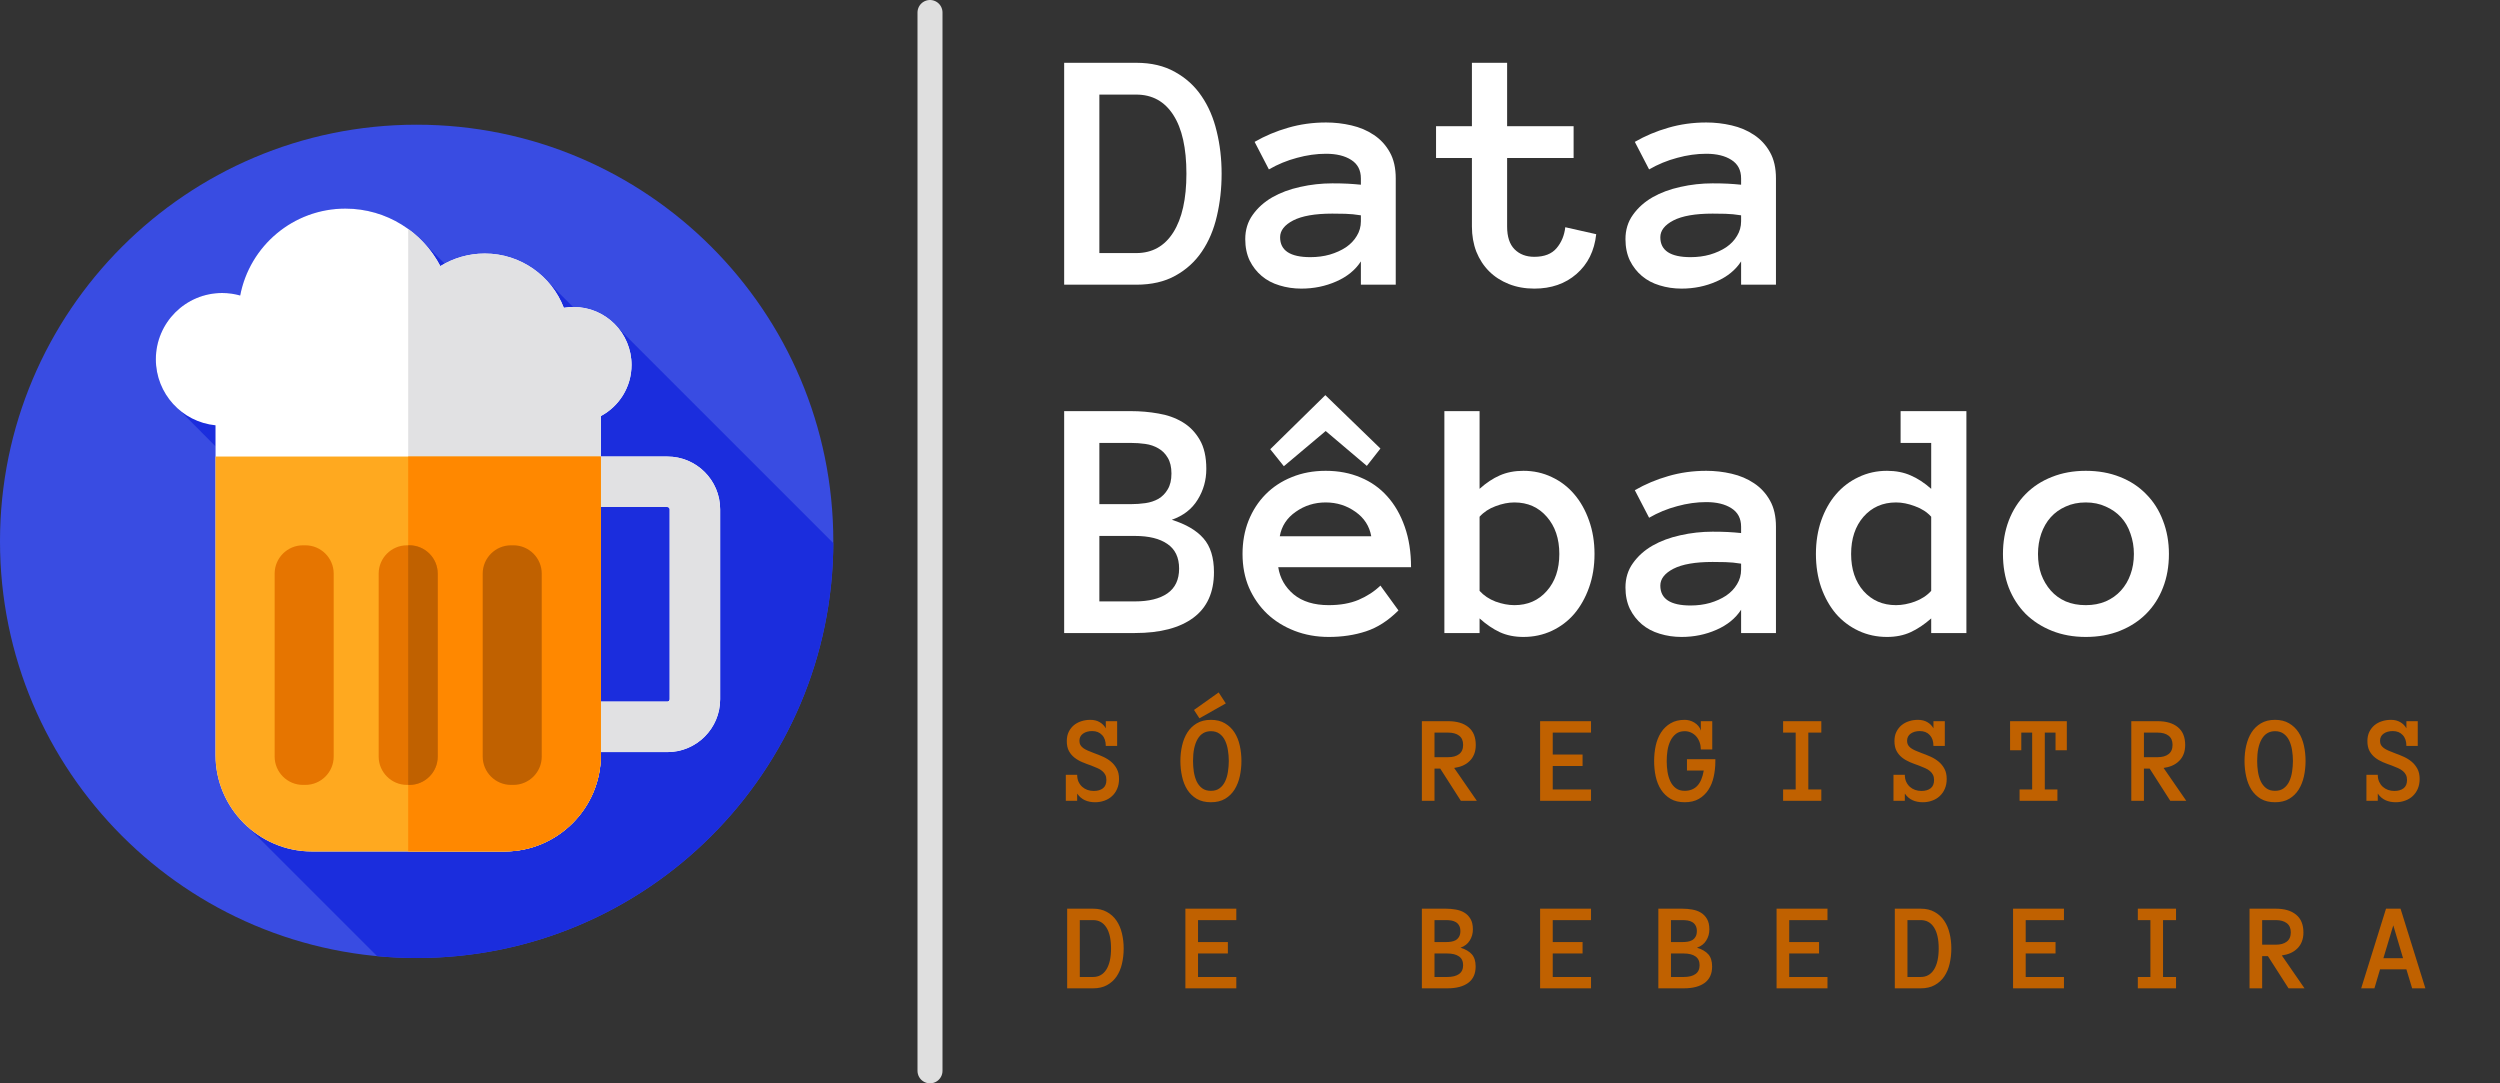 <svg width="3000" height="1300" viewBox="0 0 3000 1300" fill="none" xmlns="http://www.w3.org/2000/svg">
<rect x="0" y="0" width="3000" height="1300" fill="#333333" stroke="none"/>
<path d="M499.991 1149.62C776.129 1149.62 999.982 925.769 999.982 649.632C999.982 373.494 776.129 149.64 499.991 149.64C223.854 149.64 0 373.494 0 649.632C0 925.769 223.854 1149.62 499.991 1149.62Z" fill="#394CE2"/>
<path d="M999.969 651.77L742.27 394.074C729.524 378.4 710.09 368.38 688.313 368.38C688.122 368.38 687.932 368.39 687.737 368.392L658.395 339.193C639.774 317.779 612.352 304.228 581.745 304.228C564.331 304.228 547.954 308.628 533.632 316.351L510.204 293.158C486.675 266.88 452.515 250.326 414.464 250.326C351.767 250.326 299.583 295.22 288.234 354.611C281.351 352.667 274.097 351.607 266.591 351.607C222.64 351.607 187.013 387.236 187.013 431.185C187.013 455.737 198.136 477.689 215.613 492.284L258.617 535.634V906.135C258.617 940.49 273.822 971.447 297.814 992.672L452.52 1147.38C468.151 1148.85 483.981 1149.64 499.995 1149.64C775.426 1149.64 998.816 926.93 999.969 651.77Z" fill="#1B2DDD"/>
<path d="M800.869 547.874H721.043V499.239C742.938 487.534 757.836 464.46 757.836 437.9C757.836 399.505 726.709 368.378 688.315 368.378C684.315 368.378 680.401 368.736 676.586 369.382C661.936 331.281 625.012 304.226 581.749 304.226C562.178 304.226 543.909 309.773 528.401 319.361C506.929 278.337 463.979 250.326 414.466 250.326C351.769 250.326 299.585 295.22 288.236 354.611C281.353 352.667 274.099 351.607 266.593 351.607C222.642 351.607 187.015 387.236 187.015 431.185C187.015 472.441 218.414 506.362 258.617 510.362V906.133C258.617 969.715 310.64 1021.74 374.226 1021.74H605.438C669.022 1021.74 721.045 969.717 721.045 906.133V902.508H800.871C835.781 902.508 864.18 874.108 864.18 839.2V611.184C864.178 576.274 835.78 547.874 800.869 547.874ZM803.621 839.202C803.621 840.643 802.309 841.956 800.867 841.956H721.043V608.431H800.869C802.311 608.431 803.623 609.743 803.623 611.184V839.202H803.621Z" fill="white"/>
<path d="M800.869 547.874H721.043V499.239C742.938 487.534 757.836 464.46 757.836 437.9C757.836 399.505 726.709 368.378 688.315 368.378C684.315 368.378 680.401 368.736 676.586 369.382C661.936 331.281 625.012 304.226 581.749 304.226C562.178 304.226 543.909 309.773 528.401 319.361C519.141 301.669 505.882 286.408 489.831 274.759V1021.74H605.438C669.022 1021.74 721.045 969.715 721.045 906.131V902.506H800.872C835.782 902.506 864.18 874.106 864.18 839.198L864.18 611.184C864.178 576.274 835.78 547.874 800.869 547.874ZM803.621 839.202C803.621 840.643 802.309 841.956 800.867 841.956H721.043V608.431H800.869C802.311 608.431 803.623 609.743 803.623 611.184V839.202H803.621Z" fill="#E1E1E3"/>
<path d="M374.224 1021.74H605.438C669.022 1021.74 721.045 969.719 721.045 906.135V547.876H258.617L258.617 906.135C258.617 969.719 310.64 1021.74 374.224 1021.74Z" fill="#FFA91F"/>
<path d="M489.831 547.874V1021.74L605.438 1021.74C669.022 1021.74 721.045 969.719 721.045 906.135V547.876H489.831V547.874Z" fill="#FF8800"/>
<path d="M366.476 941.879H363.519C344.847 941.879 329.572 926.604 329.572 907.932V688.317C329.572 669.645 344.847 654.37 363.519 654.37H366.476C385.148 654.37 400.423 669.645 400.423 688.317V907.93C400.423 926.604 385.148 941.879 366.476 941.879Z" fill="#E67500"/>
<path d="M491.31 941.879H488.353C469.681 941.879 454.405 926.604 454.405 907.932V688.317C454.405 669.645 469.681 654.37 488.353 654.37H491.31C509.982 654.37 525.257 669.645 525.257 688.317V907.93C525.257 926.604 509.98 941.879 491.31 941.879Z" fill="#E67500"/>
<path d="M491.309 654.372H489.829V941.879L491.31 941.879C509.982 941.879 525.257 926.604 525.257 907.932L525.257 688.317C525.257 669.645 509.979 654.372 491.309 654.372Z" fill="#C06100"/>
<path d="M616.141 941.879H613.184C594.512 941.879 579.237 926.604 579.237 907.932V688.317C579.237 669.645 594.512 654.37 613.184 654.37H616.141C634.813 654.37 650.088 669.645 650.088 688.317V907.93C650.09 926.604 634.813 941.879 616.141 941.879Z" fill="#C06100"/>
<path d="M1465.94 208.395C1465.94 226.216 1464.04 243.22 1460.23 259.408C1456.55 275.46 1450.57 289.607 1442.27 301.851C1434.11 313.958 1423.5 323.616 1410.44 330.826C1397.51 338.036 1381.87 341.64 1363.51 341.64H1276.99V75.354H1363.51C1381.6 75.354 1397.11 79.027 1410.03 86.373C1423.09 93.582 1433.7 103.241 1441.86 115.348C1450.16 127.455 1456.21 141.535 1460.02 157.587C1463.97 173.639 1465.94 190.575 1465.94 208.395ZM1423.7 208.395C1423.7 177.652 1418.46 154.186 1407.99 137.998C1397.51 121.674 1382.69 113.512 1363.51 113.512H1319.23V303.687H1363.51C1382.69 303.687 1397.51 295.389 1407.99 278.793C1418.46 262.197 1423.7 238.731 1423.7 208.395Z" fill="white"/>
<path d="M1494.3 286.955C1494.3 275.8 1497.3 266.074 1503.28 257.776C1509.27 249.341 1517.09 242.336 1526.75 236.758C1536.54 231.181 1547.7 227.032 1560.21 224.311C1572.86 221.454 1585.72 220.026 1598.78 220.026C1605.99 220.026 1612.18 220.162 1617.35 220.434C1622.51 220.706 1627.75 221.114 1633.06 221.659V214.109C1633.06 204.178 1629.18 196.764 1621.43 191.867C1613.81 186.97 1603.74 184.521 1591.23 184.521C1579.8 184.521 1568.17 186.154 1556.33 189.418C1544.5 192.547 1533.28 197.172 1522.67 203.294L1505.53 170.238C1518.04 163.028 1531.44 157.382 1545.72 153.301C1560.14 149.084 1575.31 146.976 1591.23 146.976C1601.57 146.976 1611.7 148.132 1621.63 150.445C1631.7 152.757 1640.68 156.566 1648.57 161.872C1656.59 167.177 1662.99 174.115 1667.75 182.685C1672.51 191.119 1674.89 201.594 1674.89 214.109V341.64H1633.06V313.685C1626.39 324.024 1616.53 332.05 1603.47 337.763C1590.55 343.477 1576.6 346.334 1561.64 346.334C1552.39 346.334 1543.62 345.041 1535.32 342.457C1527.16 340.008 1520.08 336.267 1514.1 331.234C1508.11 326.201 1503.28 320.011 1499.61 312.665C1496.07 305.183 1494.3 296.613 1494.3 286.955ZM1572.45 308.584C1580.75 308.584 1588.51 307.564 1595.72 305.523C1603.06 303.347 1609.52 300.422 1615.1 296.749C1620.68 292.94 1625.03 288.383 1628.16 283.078C1631.43 277.773 1633.06 271.923 1633.06 265.529V258.388C1626.39 257.299 1620.13 256.687 1614.28 256.551C1608.44 256.415 1603.27 256.347 1598.78 256.347C1578.1 256.347 1562.46 259.068 1551.85 264.509C1541.37 269.951 1536.13 276.684 1536.13 284.71C1536.13 300.626 1548.24 308.584 1572.45 308.584Z" fill="white"/>
<path d="M1915.46 281.037C1913.29 301.034 1905.4 316.95 1891.79 328.785C1878.33 340.484 1861.46 346.334 1841.19 346.334C1830.03 346.334 1819.83 344.497 1810.58 340.824C1801.33 337.151 1793.44 332.05 1786.91 325.52C1780.38 318.991 1775.28 311.169 1771.61 302.055C1768.07 292.804 1766.3 282.738 1766.3 271.855V189.623H1723.25V151.465H1766.3V75.354H1808.54V151.465H1888.33V189.623H1808.54V271.855C1808.54 284.098 1811.53 293.212 1817.52 299.198C1823.51 305.183 1831.4 308.176 1841.19 308.176C1853.16 308.176 1862.07 304.707 1867.92 297.77C1873.77 290.832 1877.24 282.466 1878.33 272.671L1915.46 281.037Z" fill="white"/>
<path d="M1950.56 286.955C1950.56 275.8 1953.55 266.074 1959.54 257.776C1965.52 249.341 1973.35 242.336 1983.01 236.758C1992.8 231.181 2003.95 227.032 2016.47 224.311C2029.12 221.454 2041.98 220.026 2055.03 220.026C2062.24 220.026 2068.43 220.162 2073.6 220.434C2078.77 220.706 2084.01 221.114 2089.32 221.659V214.109C2089.32 204.178 2085.44 196.764 2077.68 191.867C2070.07 186.97 2060 184.521 2047.49 184.521C2036.06 184.521 2024.43 186.154 2012.59 189.418C2000.76 192.547 1989.53 197.172 1978.92 203.294L1961.78 170.238C1974.3 163.028 1987.7 157.382 2001.98 153.301C2016.4 149.084 2031.57 146.976 2047.49 146.976C2057.82 146.976 2067.96 148.132 2077.89 150.445C2087.96 152.757 2096.93 156.566 2104.82 161.872C2112.85 167.177 2119.24 174.115 2124 182.685C2128.77 191.119 2131.15 201.594 2131.15 214.109V341.64H2089.32V313.685C2082.65 324.024 2072.79 332.05 2059.73 337.763C2046.8 343.477 2032.86 346.334 2017.9 346.334C2008.65 346.334 1999.87 345.041 1991.58 342.457C1983.41 340.008 1976.34 336.267 1970.35 331.234C1964.37 326.201 1959.54 320.011 1955.87 312.665C1952.33 305.183 1950.56 296.613 1950.56 286.955ZM2028.71 308.584C2037.01 308.584 2044.76 307.564 2051.97 305.523C2059.32 303.347 2065.78 300.422 2071.36 296.749C2076.94 292.94 2081.29 288.383 2084.42 283.078C2087.68 277.773 2089.32 271.923 2089.32 265.529V258.388C2082.65 257.299 2076.39 256.687 2070.54 256.551C2064.69 256.415 2059.52 256.347 2055.03 256.347C2034.36 256.347 2018.71 259.068 2008.1 264.509C1997.63 269.951 1992.39 276.684 1992.39 284.71C1992.39 300.626 2004.5 308.584 2028.71 308.584Z" fill="white"/>
<path d="M1456.76 686.59C1456.76 710.804 1448.53 729.033 1432.07 741.276C1415.61 753.519 1392.21 759.64 1361.87 759.64H1276.99V493.354H1357.18C1368.34 493.354 1379.29 494.306 1390.03 496.211C1400.78 497.979 1410.37 501.38 1418.8 506.413C1427.37 511.447 1434.31 518.52 1439.62 527.635C1444.92 536.613 1447.58 548.312 1447.58 562.731C1447.58 576.199 1444.11 588.51 1437.17 599.665C1430.37 610.819 1420.03 618.845 1406.15 623.743C1423.16 629.048 1435.81 636.462 1444.11 645.984C1452.54 655.506 1456.76 669.042 1456.76 686.59ZM1405.74 568.241C1405.74 560.487 1404.25 554.161 1401.26 549.264C1398.4 544.367 1394.66 540.626 1390.03 538.041C1385.41 535.32 1380.24 533.552 1374.53 532.736C1368.81 531.92 1363.03 531.512 1357.18 531.512H1319.23V604.97H1357.18C1363.03 604.97 1368.81 604.562 1374.53 603.746C1380.24 602.929 1385.41 601.229 1390.03 598.644C1394.66 595.924 1398.4 592.115 1401.26 587.217C1404.25 582.32 1405.74 575.995 1405.74 568.241ZM1414.93 682.305C1414.93 668.974 1410.23 659.111 1400.85 652.718C1391.6 646.324 1378.61 643.127 1361.87 643.127H1319.23V721.687H1361.87C1378.61 721.687 1391.6 718.49 1400.85 712.097C1410.23 705.567 1414.93 695.637 1414.93 682.305Z" fill="white"/>
<path d="M1533.89 680.673C1535.93 693.732 1542.12 704.615 1552.46 713.321C1562.93 721.891 1576.94 726.176 1594.49 726.176C1608.23 726.176 1620.13 724.068 1630.2 719.851C1640.4 715.497 1649.18 709.784 1656.52 702.71L1678.15 732.502C1665.91 744.745 1652.92 753.111 1639.18 757.6C1625.58 762.089 1610.68 764.334 1594.49 764.334C1579.8 764.334 1566.13 761.885 1553.48 756.988C1540.83 752.091 1529.88 745.289 1520.63 736.583C1511.38 727.74 1504.1 717.266 1498.79 705.159C1493.62 693.052 1491.04 679.584 1491.04 664.757C1491.04 650.337 1493.42 637.074 1498.18 624.967C1503.08 612.724 1509.88 602.181 1518.59 593.339C1527.43 584.361 1537.97 577.423 1550.21 572.526C1562.46 567.493 1575.99 564.976 1590.82 564.976C1606.19 564.976 1620.13 567.629 1632.65 572.934C1645.16 578.103 1655.84 585.653 1664.69 595.583C1673.66 605.514 1680.67 617.689 1685.7 632.109C1690.74 646.392 1693.25 662.58 1693.25 680.673H1533.89ZM1645.5 643.535C1643.33 631.292 1637 621.498 1626.53 614.152C1616.05 606.67 1604.15 602.929 1590.82 602.929C1577.49 602.929 1565.52 606.67 1554.91 614.152C1544.3 621.498 1537.9 631.292 1535.73 643.535H1645.5ZM1656.52 538.245L1640.2 559.058L1590.82 517.228L1540.62 559.466L1524.3 539.061L1590.41 474.173L1656.52 538.245Z" fill="white"/>
<path d="M1733.25 493.354H1775.49V586.605C1783.51 579.395 1791.61 574.022 1799.77 570.485C1808.07 566.812 1817.52 564.976 1828.13 564.976C1840.37 564.976 1851.73 567.493 1862.21 572.526C1872.68 577.423 1881.66 584.293 1889.14 593.135C1896.62 601.841 1902.54 612.384 1906.89 624.763C1911.25 637.006 1913.42 650.337 1913.42 664.757C1913.42 679.312 1911.25 692.712 1906.89 704.955C1902.54 717.198 1896.62 727.74 1889.14 736.583C1881.66 745.289 1872.68 752.091 1862.21 756.988C1851.73 761.885 1840.37 764.334 1828.13 764.334C1817.52 764.334 1808.07 762.429 1799.77 758.62C1791.61 754.811 1783.51 749.302 1775.49 742.092V759.64H1733.25V493.354ZM1775.49 709.036C1780.52 714.613 1786.91 718.898 1794.67 721.891C1802.56 724.748 1810.11 726.176 1817.32 726.176C1833.23 726.176 1846.15 720.531 1856.09 709.24C1866.15 697.949 1871.19 683.121 1871.19 664.757C1871.19 646.392 1866.15 631.496 1856.09 620.07C1846.15 608.643 1833.23 602.929 1817.32 602.929C1810.11 602.929 1802.56 604.426 1794.67 607.418C1786.91 610.275 1780.52 614.492 1775.49 620.07V709.036Z" fill="white"/>
<path d="M1950.56 704.955C1950.56 693.8 1953.55 684.074 1959.54 675.776C1965.52 667.341 1973.35 660.336 1983.01 654.758C1992.8 649.181 2003.95 645.032 2016.47 642.311C2029.12 639.454 2041.98 638.026 2055.03 638.026C2062.24 638.026 2068.43 638.162 2073.6 638.434C2078.77 638.706 2084.01 639.114 2089.32 639.659V632.109C2089.32 622.178 2085.44 614.764 2077.68 609.867C2070.07 604.97 2060 602.521 2047.49 602.521C2036.06 602.521 2024.43 604.154 2012.59 607.418C2000.76 610.547 1989.53 615.172 1978.92 621.294L1961.78 588.238C1974.3 581.028 1987.7 575.382 2001.98 571.301C2016.4 567.084 2031.57 564.976 2047.49 564.976C2057.82 564.976 2067.96 566.132 2077.89 568.445C2087.96 570.757 2096.93 574.566 2104.82 579.872C2112.85 585.177 2119.24 592.115 2124 600.685C2128.77 609.119 2131.15 619.594 2131.15 632.109V759.64H2089.32V731.685C2082.65 742.024 2072.79 750.05 2059.73 755.763C2046.8 761.477 2032.86 764.334 2017.9 764.334C2008.65 764.334 1999.87 763.041 1991.58 760.457C1983.41 758.008 1976.34 754.267 1970.35 749.234C1964.37 744.201 1959.54 738.011 1955.87 730.665C1952.33 723.183 1950.56 714.613 1950.56 704.955ZM2028.71 726.584C2037.01 726.584 2044.76 725.564 2051.97 723.523C2059.32 721.347 2065.78 718.422 2071.36 714.749C2076.94 710.94 2081.29 706.383 2084.42 701.078C2087.68 695.772 2089.32 689.923 2089.32 683.529V676.388C2082.65 675.299 2076.39 674.687 2070.54 674.551C2064.69 674.415 2059.52 674.347 2055.03 674.347C2034.36 674.347 2018.71 677.068 2008.1 682.509C1997.63 687.951 1992.39 694.684 1992.39 702.71C1992.39 718.626 2004.5 726.584 2028.71 726.584Z" fill="white"/>
<path d="M2359.68 759.64H2317.44V742.092C2309.28 749.302 2301.05 754.811 2292.75 758.62C2284.46 762.429 2275 764.334 2264.39 764.334C2252.15 764.334 2240.79 761.885 2230.31 756.988C2219.84 752.091 2210.79 745.289 2203.18 736.583C2195.69 727.74 2189.78 717.198 2185.42 704.955C2181.21 692.712 2179.1 679.312 2179.1 664.757C2179.1 650.337 2181.21 637.006 2185.42 624.763C2189.78 612.384 2195.69 601.841 2203.18 593.135C2210.79 584.293 2219.84 577.423 2230.31 572.526C2240.79 567.493 2252.15 564.976 2264.39 564.976C2275 564.976 2284.46 566.812 2292.75 570.485C2301.05 574.022 2309.28 579.395 2317.44 586.605V531.512H2280.72V493.354H2359.68V759.64ZM2317.44 620.07C2312.41 614.492 2305.88 610.275 2297.86 607.418C2289.97 604.426 2282.42 602.929 2275.21 602.929C2259.29 602.929 2246.3 608.643 2236.23 620.07C2226.3 631.496 2221.34 646.392 2221.34 664.757C2221.34 683.121 2226.3 697.949 2236.23 709.24C2246.3 720.531 2259.29 726.176 2275.21 726.176C2282.42 726.176 2289.97 724.748 2297.86 721.891C2305.88 718.898 2312.41 714.613 2317.44 709.036V620.07Z" fill="white"/>
<path d="M2602.71 664.757C2602.71 679.584 2600.33 693.052 2595.57 705.159C2590.94 717.266 2584.21 727.74 2575.36 736.583C2566.66 745.289 2556.18 752.091 2543.94 756.988C2531.7 761.885 2518.03 764.334 2502.93 764.334C2488.1 764.334 2474.56 761.885 2462.32 756.988C2450.08 752.091 2439.53 745.289 2430.69 736.583C2421.99 727.74 2415.25 717.266 2410.49 705.159C2405.87 693.052 2403.55 679.584 2403.55 664.757C2403.55 650.337 2405.87 637.006 2410.49 624.763C2415.25 612.384 2421.99 601.773 2430.69 592.931C2439.53 583.953 2450.08 577.083 2462.32 572.322C2474.56 567.424 2488.1 564.976 2502.93 564.976C2518.03 564.976 2531.7 567.424 2543.94 572.322C2556.18 577.083 2566.66 583.953 2575.36 592.931C2584.21 601.773 2590.94 612.384 2595.57 624.763C2600.33 637.006 2602.71 650.337 2602.71 664.757ZM2560.67 664.757C2560.67 656.187 2559.31 648.093 2556.59 640.475C2554.01 632.721 2550.2 626.123 2545.17 620.682C2540.13 615.24 2534.01 610.955 2526.8 607.827C2519.73 604.562 2511.77 602.929 2502.93 602.929C2493.95 602.929 2485.92 604.562 2478.85 607.827C2471.77 610.955 2465.79 615.24 2460.89 620.682C2455.99 626.123 2452.19 632.721 2449.47 640.475C2446.88 648.093 2445.59 656.187 2445.59 664.757C2445.59 673.735 2446.88 681.897 2449.47 689.243C2452.19 696.589 2455.99 703.05 2460.89 708.628C2465.79 714.205 2471.77 718.558 2478.85 721.687C2485.92 724.68 2493.95 726.176 2502.93 726.176C2511.77 726.176 2519.73 724.68 2526.8 721.687C2534.01 718.558 2540.13 714.205 2545.17 708.628C2550.2 703.05 2554.01 696.589 2556.59 689.243C2559.31 681.897 2560.67 673.735 2560.67 664.757Z" fill="white"/>
<line x1="1116" y1="15" x2="1116" y2="1285" stroke="#DFDFDF" stroke-width="30" stroke-linecap="round"/>
<path d="M1342.84 934.779C1342.84 939.174 1342.09 943.104 1340.57 946.571C1339.11 949.989 1337.08 952.895 1334.5 955.287C1331.96 957.68 1328.9 959.511 1325.34 960.78C1321.82 962.05 1318.06 962.685 1314.06 962.685C1309.57 962.685 1305.52 961.879 1301.9 960.268C1298.29 958.656 1295.19 955.995 1292.6 952.284V961H1278.98V929.799H1292.6C1292.6 932.924 1293.14 935.683 1294.21 938.075C1295.33 940.468 1296.8 942.494 1298.61 944.154C1300.41 945.766 1302.51 947.011 1304.91 947.89C1307.3 948.72 1309.84 949.135 1312.52 949.135C1317.06 949.135 1320.73 948.085 1323.51 945.985C1326.29 943.886 1327.68 940.541 1327.68 935.951C1327.68 933.559 1327.24 931.508 1326.37 929.799C1325.54 928.09 1324.31 926.576 1322.7 925.258C1321.14 923.891 1319.21 922.719 1316.92 921.742C1314.62 920.717 1312.01 919.643 1309.08 918.52C1305.61 917.348 1302.15 916.029 1298.68 914.564C1295.21 913.1 1292.11 911.293 1289.38 909.145C1286.64 906.996 1284.42 904.359 1282.71 901.234C1281 898.061 1280.15 894.081 1280.15 889.296C1280.15 885.097 1280.91 881.435 1282.42 878.31C1283.98 875.136 1286.03 872.475 1288.57 870.326C1291.16 868.178 1294.14 866.566 1297.51 865.492C1300.93 864.369 1304.54 863.808 1308.35 863.808C1312.74 863.808 1316.5 864.735 1319.63 866.591C1322.8 868.446 1325.24 870.912 1326.95 873.988V865.419H1340.57V895.155H1326.95C1326.95 889.54 1325.46 885.17 1322.48 882.045C1319.55 878.871 1315.6 877.284 1310.62 877.284C1306.22 877.284 1302.56 878.31 1299.63 880.36C1296.75 882.411 1295.31 885.292 1295.31 889.003C1295.31 890.907 1295.68 892.543 1296.41 893.91C1297.19 895.229 1298.29 896.449 1299.71 897.572C1301.17 898.646 1303 899.672 1305.2 900.648C1307.4 901.576 1309.93 902.602 1312.82 903.725C1316.43 904.994 1320.02 906.435 1323.58 908.046C1327.15 909.657 1330.34 911.635 1333.18 913.979C1336.01 916.322 1338.33 919.179 1340.13 922.548C1341.94 925.868 1342.84 929.945 1342.84 934.779ZM1416.47 913.173C1416.47 906.776 1417.15 900.6 1418.52 894.643C1419.89 888.686 1422.01 883.437 1424.89 878.896C1427.77 874.354 1431.53 870.717 1436.17 867.982C1440.86 865.199 1446.5 863.808 1453.09 863.808C1459.68 863.808 1465.3 865.199 1469.93 867.982C1474.62 870.717 1478.43 874.354 1481.36 878.896C1484.29 883.437 1486.41 888.686 1487.73 894.643C1489.05 900.6 1489.71 906.776 1489.71 913.173C1489.71 919.569 1489.05 925.746 1487.73 931.703C1486.41 937.611 1484.31 942.885 1481.43 947.523C1478.55 952.113 1474.77 955.8 1470.08 958.583C1465.44 961.317 1459.78 962.685 1453.09 962.685C1446.4 962.685 1440.71 961.317 1436.02 958.583C1431.38 955.8 1427.6 952.113 1424.67 947.523C1421.79 942.885 1419.71 937.611 1418.45 931.703C1417.13 925.746 1416.47 919.569 1416.47 913.173ZM1431.63 913.173C1431.63 917.47 1431.95 921.767 1432.58 926.063C1433.26 930.36 1434.39 934.218 1435.95 937.636C1437.56 941.005 1439.73 943.739 1442.47 945.839C1445.25 947.938 1448.79 948.988 1453.09 948.988C1457.39 948.988 1460.9 947.938 1463.64 945.839C1466.42 943.739 1468.59 941.005 1470.15 937.636C1471.77 934.218 1472.89 930.36 1473.52 926.063C1474.21 921.767 1474.55 917.47 1474.55 913.173C1474.55 908.876 1474.21 904.604 1473.52 900.355C1472.89 896.107 1471.77 892.274 1470.15 888.856C1468.59 885.438 1466.39 882.68 1463.56 880.58C1460.78 878.48 1457.29 877.431 1453.09 877.431C1446.11 877.431 1440.78 880.58 1437.12 886.879C1433.46 893.178 1431.63 901.942 1431.63 913.173ZM1470.96 844.105L1439.32 861.977L1432.8 851.942L1462.39 830.922L1470.96 844.105ZM1772.23 961H1753.04L1728.29 922.328H1721.4V961H1706.24V865.419H1737.74C1748.24 865.419 1756.39 867.836 1762.2 872.67C1768.01 877.455 1770.92 884.56 1770.92 893.983C1770.92 898.183 1770.26 901.894 1768.94 905.116C1767.67 908.29 1765.84 911.024 1763.45 913.319C1761.1 915.614 1758.34 917.445 1755.17 918.812C1752.04 920.131 1748.65 921.034 1744.99 921.522L1772.23 961ZM1755.75 893.764C1755.75 888.881 1754.14 885.219 1750.92 882.777C1747.75 880.336 1743.35 879.115 1737.74 879.115H1721.4V908.632H1737.74C1743.35 908.632 1747.75 907.411 1750.92 904.97C1754.14 902.528 1755.75 898.793 1755.75 893.764ZM1909.21 961H1848.13V865.419H1909.21V879.115H1863.29V905.482H1899.1V919.179H1863.29V947.377H1909.21V961ZM2058.42 913.466C2058.42 919.96 2057.76 926.161 2056.44 932.069C2055.17 937.978 2053.05 943.202 2050.07 947.743C2047.14 952.284 2043.33 955.922 2038.65 958.656C2034.01 961.342 2028.34 962.685 2021.65 962.685C2014.96 962.685 2009.3 961.317 2004.66 958.583C2000.02 955.8 1996.21 952.138 1993.24 947.597C1990.31 943.056 1988.18 937.807 1986.86 931.85C1985.59 925.893 1984.96 919.716 1984.96 913.319C1984.96 906.923 1985.59 900.746 1986.86 894.789C1988.18 888.832 1990.31 883.559 1993.24 878.969C1996.21 874.379 2000.02 870.717 2004.66 867.982C2009.3 865.199 2014.96 863.808 2021.65 863.808C2023.56 863.808 2025.51 864.076 2027.51 864.613C2029.51 865.15 2031.42 865.98 2033.23 867.104C2035.03 868.178 2036.62 869.521 2037.99 871.132C2039.4 872.743 2040.4 874.599 2040.99 876.698V865.419H2054.69V899.33H2040.99C2040.99 896.352 2040.53 893.544 2039.6 890.907C2038.67 888.222 2037.35 885.878 2035.64 883.876C2033.93 881.874 2031.88 880.312 2029.49 879.188C2027.1 878.017 2024.49 877.431 2021.65 877.431C2017.36 877.431 2013.84 878.505 2011.11 880.653C2008.37 882.802 2006.17 885.585 2004.51 889.003C2002.85 892.421 2001.68 896.254 2001 900.502C2000.36 904.75 2000.05 909.022 2000.05 913.319C2000.05 917.616 2000.36 921.889 2001 926.137C2001.68 930.385 2002.83 934.218 2004.44 937.636C2006.05 941.005 2008.25 943.739 2011.03 945.839C2013.82 947.938 2017.36 948.988 2021.65 948.988C2027.85 948.988 2032.86 947.011 2036.67 943.056C2040.48 939.101 2043.09 932.973 2044.5 924.672H2024.36V911.049H2058.42V913.466ZM2185.58 961H2139.73V947.377H2154.82V879.115H2139.73V865.419H2185.58V879.115H2169.98V947.377H2185.58V961ZM2336.04 934.779C2336.04 939.174 2335.28 943.104 2333.77 946.571C2332.3 949.989 2330.28 952.895 2327.69 955.287C2325.15 957.68 2322.1 959.511 2318.53 960.78C2315.02 962.05 2311.26 962.685 2307.25 962.685C2302.76 962.685 2298.71 961.879 2295.1 960.268C2291.48 958.656 2288.38 955.995 2285.79 952.284V961H2272.17V929.799H2285.79C2285.79 932.924 2286.33 935.683 2287.41 938.075C2288.53 940.468 2289.99 942.494 2291.8 944.154C2293.61 945.766 2295.71 947.011 2298.1 947.89C2300.49 948.72 2303.03 949.135 2305.72 949.135C2310.26 949.135 2313.92 948.085 2316.7 945.985C2319.49 943.886 2320.88 940.541 2320.88 935.951C2320.88 933.559 2320.44 931.508 2319.56 929.799C2318.73 928.09 2317.51 926.576 2315.9 925.258C2314.33 923.891 2312.41 922.719 2310.11 921.742C2307.82 920.717 2305.2 919.643 2302.27 918.52C2298.81 917.348 2295.34 916.029 2291.87 914.564C2288.41 913.1 2285.31 911.293 2282.57 909.145C2279.84 906.996 2277.62 904.359 2275.91 901.234C2274.2 898.061 2273.34 894.081 2273.34 889.296C2273.34 885.097 2274.1 881.435 2275.61 878.31C2277.18 875.136 2279.23 872.475 2281.77 870.326C2284.35 868.178 2287.33 866.566 2290.7 865.492C2294.12 864.369 2297.73 863.808 2301.54 863.808C2305.94 863.808 2309.7 864.735 2312.82 866.591C2315.99 868.446 2318.44 870.912 2320.14 873.988V865.419H2333.77V895.155H2320.14C2320.14 889.54 2318.66 885.17 2315.68 882.045C2312.75 878.871 2308.79 877.284 2303.81 877.284C2299.42 877.284 2295.75 878.31 2292.83 880.36C2289.94 882.411 2288.5 885.292 2288.5 889.003C2288.5 890.907 2288.87 892.543 2289.6 893.91C2290.38 895.229 2291.48 896.449 2292.9 897.572C2294.36 898.646 2296.19 899.672 2298.39 900.648C2300.59 901.576 2303.13 902.602 2306.01 903.725C2309.62 904.994 2313.21 906.435 2316.78 908.046C2320.34 909.657 2323.54 911.635 2326.37 913.979C2329.2 916.322 2331.52 919.179 2333.33 922.548C2335.13 925.868 2336.04 929.945 2336.04 934.779ZM2480.19 900.282H2466.64V879.115H2453.75V947.377H2468.91V961H2423.5V947.377H2438.59V879.115H2425.55V900.282H2412.08V865.419H2480.19V900.282ZM2623.54 961H2604.35L2579.6 922.328H2572.71V961H2557.55V865.419H2589.05C2599.54 865.419 2607.7 867.836 2613.51 872.67C2619.32 877.455 2622.22 884.56 2622.22 893.983C2622.22 898.183 2621.57 901.894 2620.25 905.116C2618.98 908.29 2617.15 911.024 2614.75 913.319C2612.41 915.614 2609.65 917.445 2606.48 918.812C2603.35 920.131 2599.96 921.034 2596.3 921.522L2623.54 961ZM2607.06 893.764C2607.06 888.881 2605.45 885.219 2602.23 882.777C2599.06 880.336 2594.66 879.115 2589.05 879.115H2572.71V908.632H2589.05C2594.66 908.632 2599.06 907.411 2602.23 904.97C2605.45 902.528 2607.06 898.793 2607.06 893.764ZM2693.43 913.173C2693.43 906.776 2694.11 900.6 2695.48 894.643C2696.85 888.686 2698.97 883.437 2701.85 878.896C2704.73 874.354 2708.49 870.717 2713.13 867.982C2717.82 865.199 2723.46 863.808 2730.05 863.808C2736.64 863.808 2742.26 865.199 2746.9 867.982C2751.58 870.717 2755.39 874.354 2758.32 878.896C2761.25 883.437 2763.38 888.686 2764.7 894.643C2766.01 900.6 2766.67 906.776 2766.67 913.173C2766.67 919.569 2766.01 925.746 2764.7 931.703C2763.38 937.611 2761.28 942.885 2758.4 947.523C2755.52 952.113 2751.73 955.8 2747.04 958.583C2742.41 961.317 2736.74 962.685 2730.05 962.685C2723.36 962.685 2717.67 961.317 2712.99 958.583C2708.35 955.8 2704.56 952.113 2701.63 947.523C2698.75 942.885 2696.68 937.611 2695.41 931.703C2694.09 925.746 2693.43 919.569 2693.43 913.173ZM2708.59 913.173C2708.59 917.47 2708.91 921.767 2709.54 926.063C2710.23 930.36 2711.35 934.218 2712.91 937.636C2714.52 941.005 2716.7 943.739 2719.43 945.839C2722.21 947.938 2725.75 948.988 2730.05 948.988C2734.35 948.988 2737.86 947.938 2740.6 945.839C2743.38 943.739 2745.55 941.005 2747.12 937.636C2748.73 934.218 2749.85 930.36 2750.49 926.063C2751.17 921.767 2751.51 917.47 2751.51 913.173C2751.51 908.876 2751.17 904.604 2750.49 900.355C2749.85 896.107 2748.73 892.274 2747.12 888.856C2745.55 885.438 2743.36 882.68 2740.53 880.58C2737.74 878.48 2734.25 877.431 2730.05 877.431C2723.07 877.431 2717.75 880.58 2714.08 886.879C2710.42 893.178 2708.59 901.942 2708.59 913.173ZM2903.58 934.779C2903.58 939.174 2902.82 943.104 2901.31 946.571C2899.84 949.989 2897.82 952.895 2895.23 955.287C2892.69 957.68 2889.64 959.511 2886.07 960.78C2882.56 962.05 2878.8 962.685 2874.79 962.685C2870.3 962.685 2866.25 961.879 2862.63 960.268C2859.02 958.656 2855.92 955.995 2853.33 952.284V961H2839.71V929.799H2853.33C2853.33 932.924 2853.87 935.683 2854.94 938.075C2856.07 940.468 2857.53 942.494 2859.34 944.154C2861.15 945.766 2863.25 947.011 2865.64 947.89C2868.03 948.72 2870.57 949.135 2873.25 949.135C2877.8 949.135 2881.46 948.085 2884.24 945.985C2887.02 943.886 2888.42 940.541 2888.42 935.951C2888.42 933.559 2887.98 931.508 2887.1 929.799C2886.27 928.09 2885.05 926.576 2883.44 925.258C2881.87 923.891 2879.94 922.719 2877.65 921.742C2875.35 920.717 2872.74 919.643 2869.81 918.52C2866.35 917.348 2862.88 916.029 2859.41 914.564C2855.95 913.1 2852.84 911.293 2850.11 909.145C2847.38 906.996 2845.15 904.359 2843.45 901.234C2841.74 898.061 2840.88 894.081 2840.88 889.296C2840.88 885.097 2841.64 881.435 2843.15 878.31C2844.71 875.136 2846.77 872.475 2849.3 870.326C2851.89 868.178 2854.87 866.566 2858.24 865.492C2861.66 864.369 2865.27 863.808 2869.08 863.808C2873.47 863.808 2877.23 864.735 2880.36 866.591C2883.53 868.446 2885.97 870.912 2887.68 873.988V865.419H2901.31V895.155H2887.68C2887.68 889.54 2886.19 885.17 2883.22 882.045C2880.29 878.871 2876.33 877.284 2871.35 877.284C2866.96 877.284 2863.29 878.31 2860.36 880.36C2857.48 882.411 2856.04 885.292 2856.04 889.003C2856.04 890.907 2856.41 892.543 2857.14 893.91C2857.92 895.229 2859.02 896.449 2860.44 897.572C2861.9 898.646 2863.73 899.672 2865.93 900.648C2868.13 901.576 2870.67 902.602 2873.55 903.725C2877.16 904.994 2880.75 906.435 2884.31 908.046C2887.88 909.657 2891.08 911.635 2893.91 913.979C2896.74 916.322 2899.06 919.179 2900.87 922.548C2902.67 925.868 2903.58 929.945 2903.58 934.779ZM1348.41 1138.17C1348.41 1144.57 1347.73 1150.67 1346.36 1156.48C1345.04 1162.25 1342.89 1167.32 1339.92 1171.72C1336.99 1176.06 1333.18 1179.53 1328.49 1182.12C1323.85 1184.71 1318.24 1186 1311.64 1186H1280.59V1090.42H1311.64C1318.14 1090.42 1323.7 1091.74 1328.34 1094.37C1333.03 1096.96 1336.84 1100.43 1339.77 1104.77C1342.75 1109.12 1344.92 1114.17 1346.29 1119.94C1347.7 1125.7 1348.41 1131.78 1348.41 1138.17ZM1333.25 1138.17C1333.25 1127.14 1331.37 1118.71 1327.61 1112.9C1323.85 1107.04 1318.53 1104.12 1311.64 1104.12H1295.75V1172.38H1311.64C1318.53 1172.38 1323.85 1169.4 1327.61 1163.44C1331.37 1157.48 1333.25 1149.06 1333.25 1138.17ZM1483.56 1186H1422.47V1090.42H1483.56V1104.12H1437.63V1130.48H1473.45V1144.18H1437.63V1172.38H1483.56V1186ZM1770.77 1159.78C1770.77 1168.47 1767.82 1175.01 1761.91 1179.41C1756 1183.8 1747.6 1186 1736.71 1186H1706.24V1090.42H1735.03C1739.03 1090.42 1742.96 1090.76 1746.82 1091.44C1750.68 1092.08 1754.12 1093.3 1757.15 1095.11C1760.22 1096.91 1762.71 1099.45 1764.62 1102.72C1766.52 1105.95 1767.47 1110.15 1767.47 1115.32C1767.47 1120.16 1766.23 1124.57 1763.74 1128.58C1761.3 1132.58 1757.59 1135.46 1752.61 1137.22C1758.71 1139.12 1763.25 1141.79 1766.23 1145.2C1769.26 1148.62 1770.77 1153.48 1770.77 1159.78ZM1752.46 1117.3C1752.46 1114.52 1751.92 1112.25 1750.85 1110.49C1749.82 1108.73 1748.48 1107.39 1746.82 1106.46C1745.16 1105.48 1743.3 1104.85 1741.25 1104.55C1739.2 1104.26 1737.13 1104.12 1735.03 1104.12H1721.4V1130.48H1735.03C1737.13 1130.48 1739.2 1130.34 1741.25 1130.04C1743.3 1129.75 1745.16 1129.14 1746.82 1128.21C1748.48 1127.24 1749.82 1125.87 1750.85 1124.11C1751.92 1122.35 1752.46 1120.08 1752.46 1117.3ZM1755.75 1158.24C1755.75 1153.46 1754.07 1149.92 1750.7 1147.62C1747.38 1145.33 1742.72 1144.18 1736.71 1144.18H1721.4V1172.38H1736.71C1742.72 1172.38 1747.38 1171.23 1750.7 1168.93C1754.07 1166.59 1755.75 1163.03 1755.75 1158.24ZM1909.21 1186H1848.13V1090.42H1909.21V1104.12H1863.29V1130.48H1899.1V1144.18H1863.29V1172.38H1909.21V1186ZM2054.54 1159.78C2054.54 1168.47 2051.58 1175.01 2045.68 1179.41C2039.77 1183.8 2031.37 1186 2020.48 1186H1990.01V1090.42H2018.8C2022.8 1090.42 2026.73 1090.76 2030.59 1091.44C2034.45 1092.08 2037.89 1093.3 2040.92 1095.11C2043.99 1096.91 2046.48 1099.45 2048.39 1102.72C2050.29 1105.95 2051.24 1110.15 2051.24 1115.32C2051.24 1120.16 2050 1124.57 2047.51 1128.58C2045.07 1132.58 2041.36 1135.46 2036.38 1137.22C2042.48 1139.12 2047.02 1141.79 2050 1145.2C2053.03 1148.62 2054.54 1153.48 2054.54 1159.78ZM2036.23 1117.3C2036.23 1114.52 2035.69 1112.25 2034.62 1110.49C2033.59 1108.73 2032.25 1107.39 2030.59 1106.46C2028.93 1105.48 2027.07 1104.85 2025.02 1104.55C2022.97 1104.26 2020.9 1104.12 2018.8 1104.12H2005.17V1130.48H2018.8C2020.9 1130.48 2022.97 1130.34 2025.02 1130.04C2027.07 1129.75 2028.93 1129.14 2030.59 1128.21C2032.25 1127.24 2033.59 1125.87 2034.62 1124.11C2035.69 1122.35 2036.23 1120.08 2036.23 1117.3ZM2039.52 1158.24C2039.52 1153.46 2037.84 1149.92 2034.47 1147.62C2031.15 1145.33 2026.49 1144.18 2020.48 1144.18H2005.17V1172.38H2020.48C2026.49 1172.38 2031.15 1171.23 2034.47 1168.93C2037.84 1166.59 2039.52 1163.03 2039.52 1158.24ZM2192.98 1186H2131.9V1090.42H2192.98V1104.12H2147.06V1130.48H2182.87V1144.18H2147.06V1172.38H2192.98V1186ZM2341.6 1138.17C2341.6 1144.57 2340.92 1150.67 2339.55 1156.48C2338.24 1162.25 2336.09 1167.32 2333.11 1171.72C2330.18 1176.06 2326.37 1179.53 2321.68 1182.12C2317.04 1184.71 2311.43 1186 2304.84 1186H2273.78V1090.42H2304.84C2311.33 1090.42 2316.9 1091.74 2321.54 1094.37C2326.22 1096.96 2330.03 1100.43 2332.96 1104.77C2335.94 1109.12 2338.11 1114.17 2339.48 1119.94C2340.9 1125.7 2341.6 1131.78 2341.6 1138.17ZM2326.44 1138.17C2326.44 1127.14 2324.56 1118.71 2320.8 1112.9C2317.04 1107.04 2311.72 1104.12 2304.84 1104.12H2288.94V1172.38H2304.84C2311.72 1172.38 2317.04 1169.4 2320.8 1163.44C2324.56 1157.48 2326.44 1149.06 2326.44 1138.17ZM2476.75 1186H2415.67V1090.42H2476.75V1104.12H2430.83V1130.48H2466.64V1144.18H2430.83V1172.38H2476.75V1186ZM2611.24 1186H2565.39V1172.38H2580.48V1104.12H2565.39V1090.42H2611.24V1104.12H2595.64V1172.38H2611.24V1186ZM2765.43 1186H2746.24L2721.48 1147.33H2714.6V1186H2699.44V1090.42H2730.93C2741.43 1090.42 2749.58 1092.84 2755.39 1097.67C2761.2 1102.46 2764.11 1109.56 2764.11 1118.98C2764.11 1123.18 2763.45 1126.89 2762.13 1130.12C2760.86 1133.29 2759.03 1136.02 2756.64 1138.32C2754.29 1140.61 2751.54 1142.45 2748.36 1143.81C2745.24 1145.13 2741.84 1146.03 2738.18 1146.52L2765.43 1186ZM2748.95 1118.76C2748.95 1113.88 2747.34 1110.22 2744.11 1107.78C2740.94 1105.34 2736.55 1104.12 2730.93 1104.12H2714.6V1133.63H2730.93C2736.55 1133.63 2740.94 1132.41 2744.11 1129.97C2747.34 1127.53 2748.95 1123.79 2748.95 1118.76ZM2894.57 1186L2887.68 1163.22H2856.04L2849.3 1186H2833.41L2863.22 1090.42H2880.65L2910.46 1186H2894.57ZM2860.07 1149.82H2883.66L2871.94 1110.41L2860.07 1149.82Z" fill="#C06100"/>
</svg>
